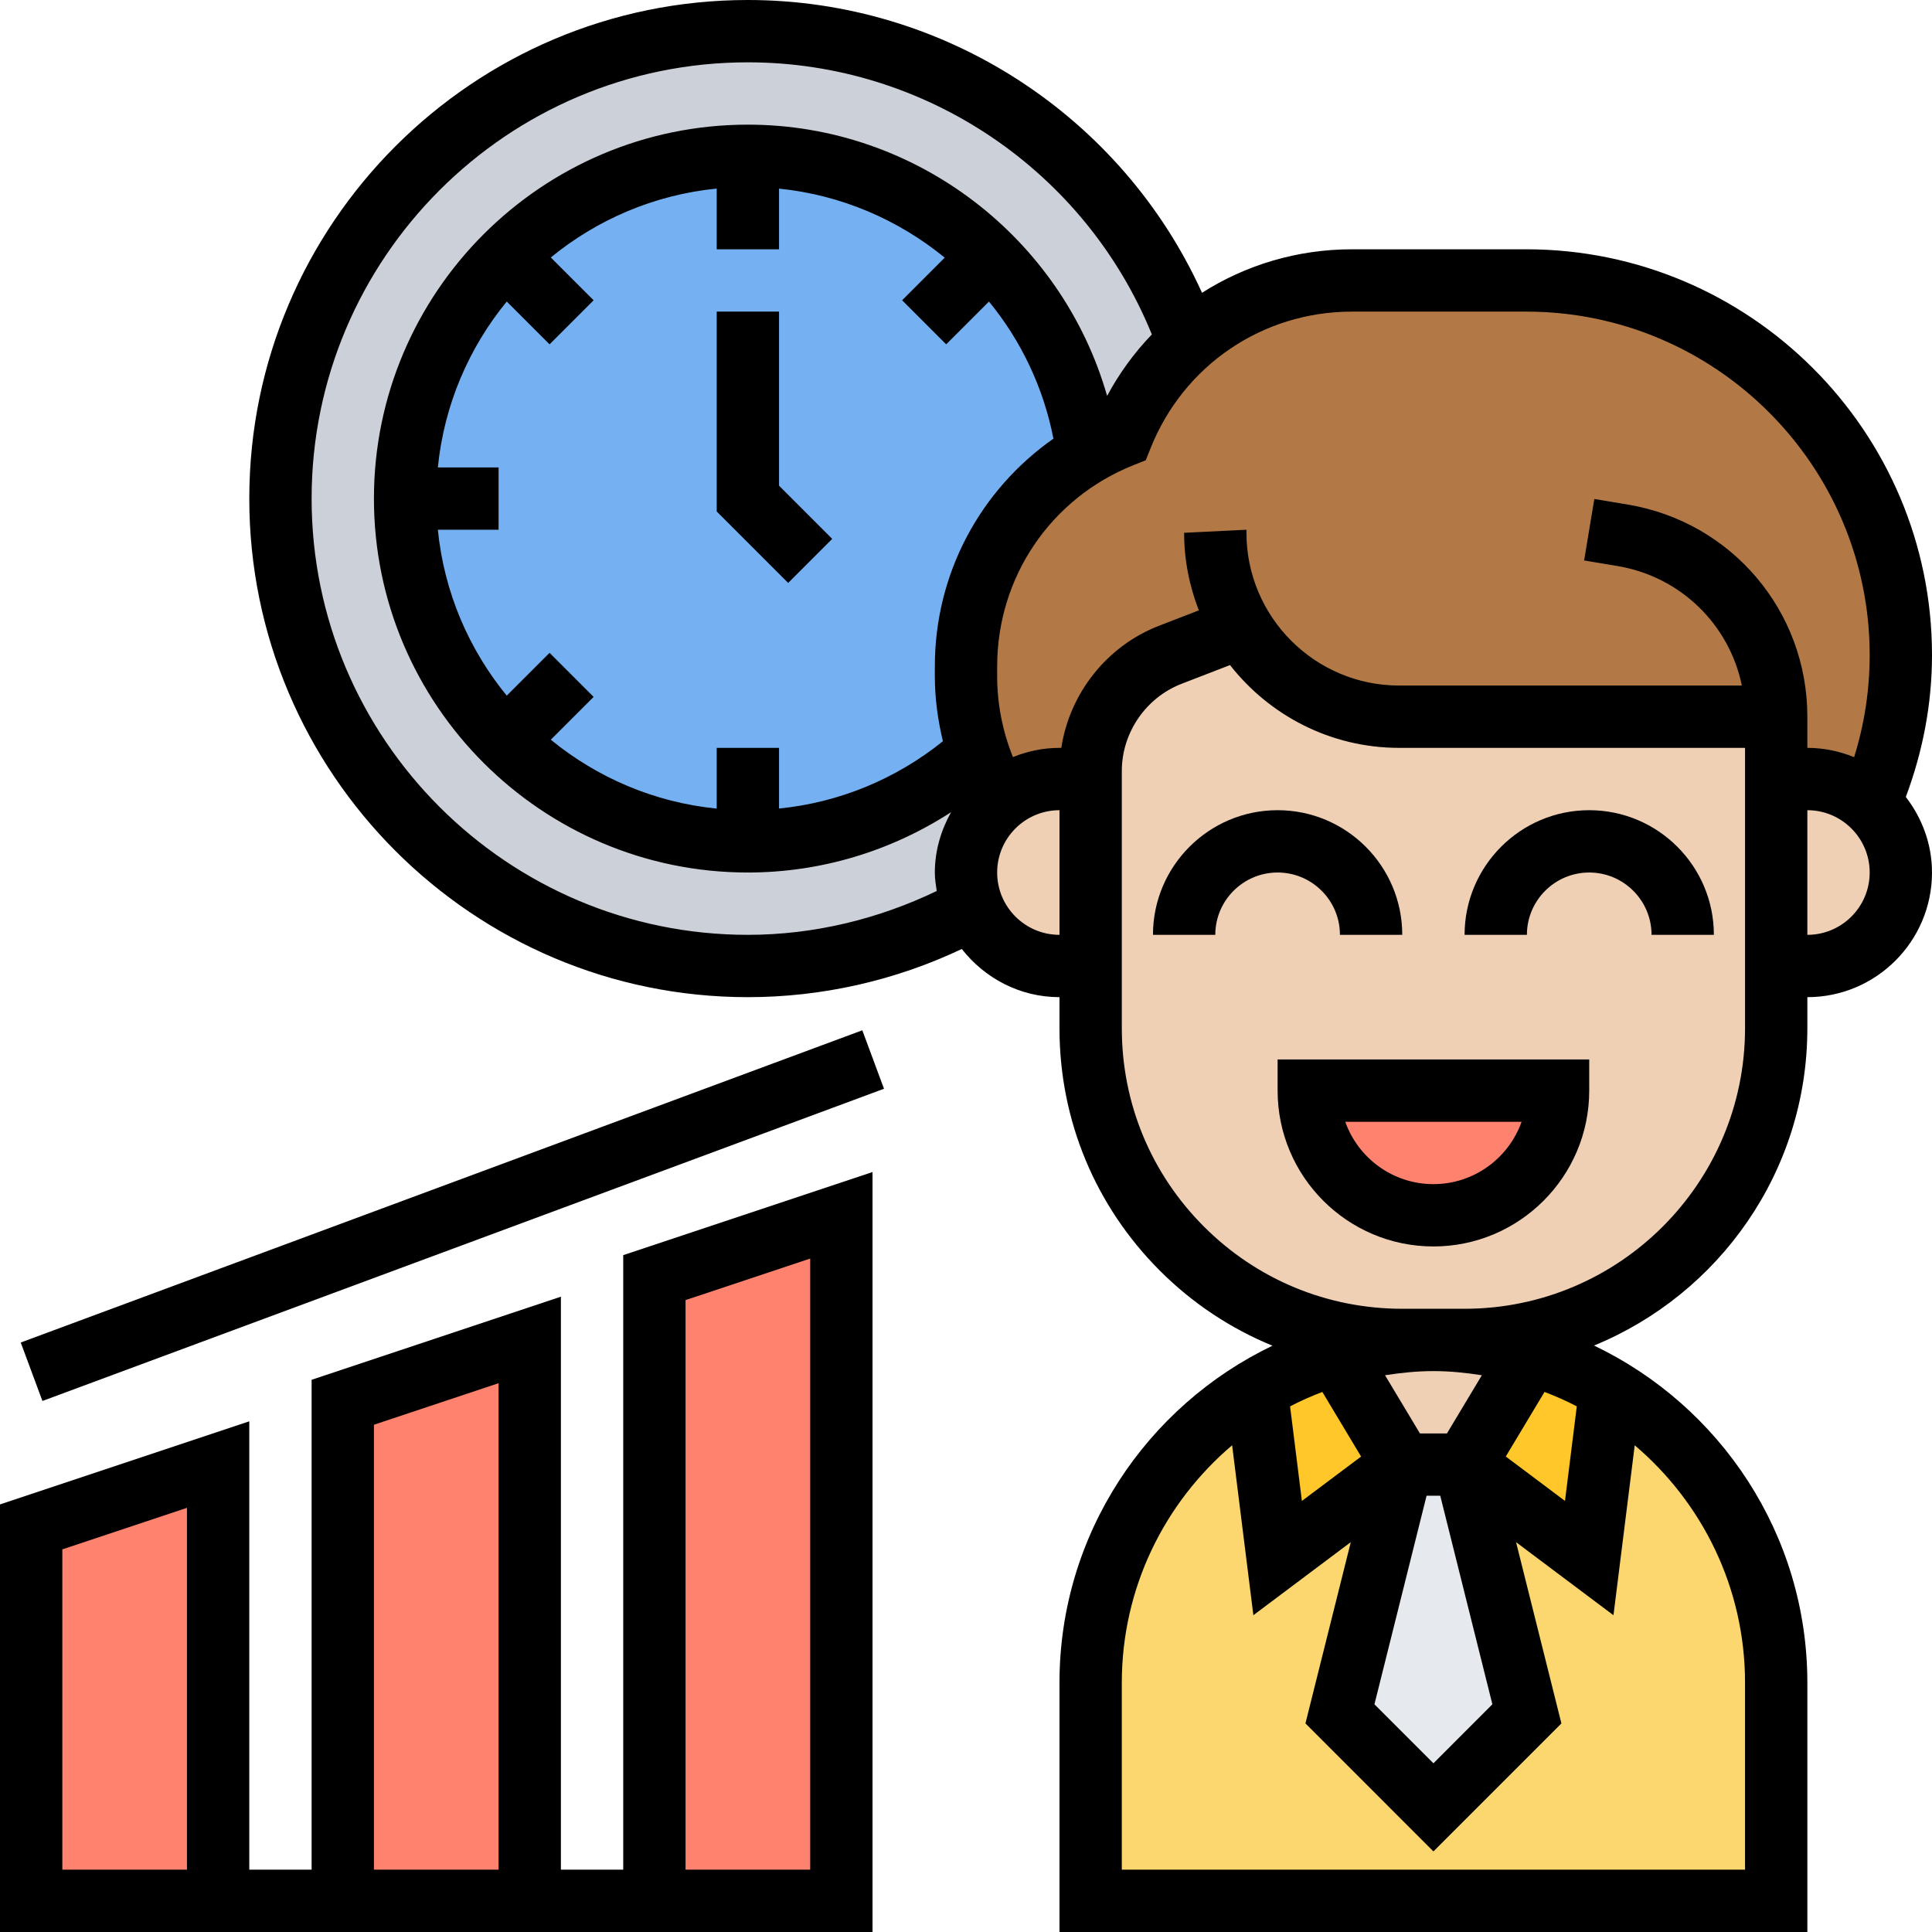 <svg id="Layer_5" enable-background="new 0 0 62 62" height="512" viewBox="0 0 62 62" width="512" xmlns="http://www.w3.org/2000/svg"><g><g><g><path d="m31.39 24.15c.17.54.4 1.06.69 1.55-.07.05-.14.12-.2.18-.54.54-.88 1.29-.88 2.12 0 .41.08.8.23 1.15-2.14 1.18-4.61 1.85-7.23 1.85-8.28 0-15-6.72-15-15s6.72-15 15-15c6.52 0 12.07 4.16 14.14 9.98-.92.81-1.67 1.83-2.14 3.02-.39.15-.75.33-1.1.54-.33-2.45-1.45-4.66-3.12-6.32-1.99-1.99-4.74-3.22-7.78-3.22s-5.79 1.23-7.78 3.22-3.22 4.74-3.22 7.78 1.23 5.79 3.22 7.78 4.74 3.22 7.78 3.22c2.84 0 5.43-1.08 7.39-2.85z" fill="#ccd1d9"/></g><g><path d="m57 23h-12.1c-2.15 0-4.03-1.15-5.06-2.87l-2.28.88c-1.54.6-2.56 2.08-2.56 3.73v.26h-1c-.73 0-1.4.26-1.92.7-.29-.49-.52-1.01-.69-1.55-.26-.78-.39-1.6-.39-2.44v-.32c0-1.63.5-3.17 1.37-4.46.65-.96 1.51-1.78 2.53-2.39.35-.21.71-.39 1.1-.54.47-1.19 1.22-2.21 2.14-3.02 1.42-1.25 3.27-1.98 5.25-1.98h5.59c3.32 0 6.32 1.34 8.5 3.52s3.52 5.18 3.52 8.5c0 1.65-.34 3.27-.98 4.76v.01c-.53-.49-1.24-.79-2.02-.79h-1z" fill="#b27946"/></g><g><path d="m24 5c3.04 0 5.79 1.23 7.78 3.22 1.67 1.66 2.79 3.87 3.12 6.32-1.02.61-1.88 1.43-2.53 2.39-.87 1.29-1.37 2.83-1.37 4.46v.32c0 .84.13 1.66.39 2.44-1.96 1.77-4.55 2.85-7.39 2.85-3.04 0-5.79-1.23-7.78-3.22s-3.22-4.74-3.22-7.78 1.23-5.79 3.22-7.78 4.74-3.22 7.78-3.22z" fill="#75b1f2"/></g><g><path d="m47 47 2 8-3 3-3-3 2-8z" fill="#e6e9ed"/></g><g><path d="m46 58 3-3-2-8 4 3 .68-5.43c.76.47 1.47 1.02 2.1 1.65 1.99 1.99 3.22 4.74 3.22 7.78v7h-22v-7c0-4 2.13-7.5 5.32-9.43l.68 5.43 4-3-2 8z" fill="#fcd770"/></g><g><path d="m51.68 44.57-.68 5.43-4-3 2.13-3.55c.9.27 1.76.65 2.55 1.12z" fill="#ffc729"/></g><g><path d="m42.87 43.45 2.13 3.55-4 3-.68-5.43c.79-.47 1.65-.85 2.55-1.12z" fill="#ffc729"/></g><g><path d="m49.13 43.45-2.13 3.55h-2l-2.13-3.55c.99-.29 2.04-.45 3.13-.45s2.14.16 3.13.45z" fill="#f0d0b4"/></g><g><path d="m35 25v6h-1c-1.25 0-2.32-.76-2.77-1.85-.15-.35-.23-.74-.23-1.15 0-.83.34-1.58.88-2.12.06-.06.13-.13.2-.18.52-.44 1.19-.7 1.92-.7z" fill="#f0d0b4"/></g><g><path d="m57 25v6 2c0 5.52-4.48 10-10 10h-1-1c-5.52 0-10-4.48-10-10v-2-6-.26c0-1.65 1.02-3.13 2.56-3.73l2.28-.88c1.03 1.72 2.91 2.87 5.06 2.87h12.1z" fill="#f0d0b4"/></g><g><path d="m60.02 25.79c.6.54.98 1.33.98 2.21 0 .83-.34 1.58-.88 2.12s-1.29.88-2.12.88h-1v-6h1c.78 0 1.49.3 2.02.79z" fill="#f0d0b4"/></g><g><path d="m27 39v22h-6v-20z" fill="#ff826e"/></g><g><path d="m17 43v18h-6v-16z" fill="#ff826e"/></g><g><path d="m7 47v14h-6v-12z" fill="#ff826e"/></g><g><path d="m42 35h8c0 1.1-.45 2.1-1.17 2.83-.73.72-1.73 1.17-2.83 1.17-2.21 0-4-1.79-4-4z" fill="#ff826e"/></g></g><g><path d="m41 35c0 2.757 2.243 5 5 5s5-2.243 5-5v-1h-10zm7.829 1c-.413 1.164-1.525 2-2.829 2s-2.416-.836-2.829-2z"/><path d="m43 30h2c0-2.206-1.794-4-4-4s-4 1.794-4 4h2c0-1.103.897-2 2-2s2 .897 2 2z"/><path d="m51 26c-2.206 0-4 1.794-4 4h2c0-1.103.897-2 2-2s2 .897 2 2h2c0-2.206-1.794-4-4-4z"/><path d="m62 21.021c0-7.18-5.841-13.021-13.021-13.021h-5.595c-1.752 0-3.407.503-4.81 1.396-2.571-5.67-8.267-9.396-14.574-9.396-8.822 0-16 7.178-16 16s7.178 16 16 16c2.378 0 4.732-.534 6.865-1.546.732.934 1.858 1.546 3.135 1.546v.999c-.001 2.938 1.144 5.701 3.222 7.779 1.051 1.051 2.278 1.861 3.613 2.407-4.035 1.935-6.835 6.049-6.835 10.815v8h24v-8c0-4.771-2.805-8.888-6.846-10.82 4.01-1.643 6.845-5.583 6.846-10.179v-1.001c2.206 0 4-1.794 4-4 0-.916-.321-1.75-.84-2.425.546-1.46.84-2.986.84-4.554zm-38 8.979c-7.72 0-14-6.28-14-14s6.28-14 14-14c5.706 0 10.832 3.487 12.964 8.733-.561.581-1.042 1.241-1.436 1.972-1.447-5.063-6.124-8.705-11.528-8.705-6.617 0-12 5.383-12 12s5.383 12 12 12c2.335 0 4.59-.684 6.522-1.937-.322.577-.522 1.231-.522 1.937 0 .203.031.398.06.593-1.883.906-3.955 1.407-6.06 1.407zm6.259-6.213c-1.512 1.217-3.333 1.968-5.259 2.16v-1.947h-2v1.949c-2.008-.2-3.842-.998-5.324-2.211l1.374-1.374-1.414-1.414-1.374 1.374c-1.213-1.482-2.011-3.316-2.211-5.324h1.949v-2h-1.949c.2-2.008.998-3.842 2.211-5.324l1.374 1.374 1.414-1.414-1.374-1.374c1.482-1.213 3.316-2.011 5.324-2.211v1.949h2v-1.947c1.994.201 3.828.999 5.317 2.215l-1.367 1.368 1.414 1.414 1.373-1.373c1.023 1.246 1.746 2.746 2.069 4.4-2.354 1.65-3.806 4.335-3.806 7.308v.32c0 .704.096 1.401.259 2.082zm1.741 4.213c0-1.103.897-2 2-2v4c-1.103 0-2-.897-2-2zm2.058-4h-.058c-.529 0-1.031.108-1.494.296-.33-.822-.506-1.701-.506-2.591v-.32c0-2.859 1.716-5.394 4.371-6.456l.398-.159.159-.398c1.063-2.656 3.597-4.372 6.457-4.372h5.595c6.077 0 11.02 4.943 11.02 11.021 0 1.12-.169 2.218-.499 3.277-.464-.189-.97-.298-1.501-.298v-1c0-3.388-2.426-6.251-5.768-6.809l-1.068-.178-.328 1.973 1.068.178c2.035.34 3.593 1.885 3.994 3.836h-10.996c-2.703 0-4.902-2.199-4.902-4.902v-.098l-2 .098c0 .878.171 1.715.472 2.489l-1.274.493c-1.679.648-2.873 2.171-3.14 3.92zm13.496 20.133-1.12 1.867h-.867l-1.12-1.867c.507-.079 1.023-.133 1.553-.133s1.046.054 1.554.133zm3.047.998-.379 3.035-1.9-1.425 1.244-2.073c.354.137.701.289 1.035.463zm-8.166-.462 1.244 2.073-1.9 1.425-.379-3.035c.333-.175.68-.327 1.035-.463zm3.345 3.331h.439l1.673 6.693-1.892 1.893-1.893-1.893zm10.22 6v6h-20v-6c0-3.052 1.378-5.784 3.54-7.62l.682 5.454 3.126-2.345-1.455 5.817 4.107 4.108 4.107-4.107-1.455-5.817 3.126 2.345.682-5.454c2.162 1.835 3.54 4.567 3.54 7.619zm-9-12h-2c-2.404 0-4.665-.937-6.364-2.637-1.7-1.699-2.636-3.96-2.636-6.364v-8.257c0-1.229.771-2.354 1.918-2.798l1.554-.601c1.265 1.614 3.226 2.657 5.43 2.657h11.098v9.001c-.001 4.962-4.038 8.999-9 8.999zm11-12v-4c1.103 0 2 .897 2 2s-.897 2-2 2z"/><path d="m25 10h-2v6.414l2.293 2.293 1.414-1.414-1.707-1.707z"/><path d="m20 60h-2v-18.388l-8 2.667v15.721h-2v-14.388l-8 2.667v13.721h28v-24.388l-8 2.667zm-14 0h-4v-10.279l4-1.333zm6-14.279 4-1.333v15.612h-4zm10-4 4-1.333v19.612h-4z"/><path d="m.104 38h28.792v2h-28.792z" transform="matrix(.938 -.348 .348 .938 -12.656 7.475)"/></g></g></svg>